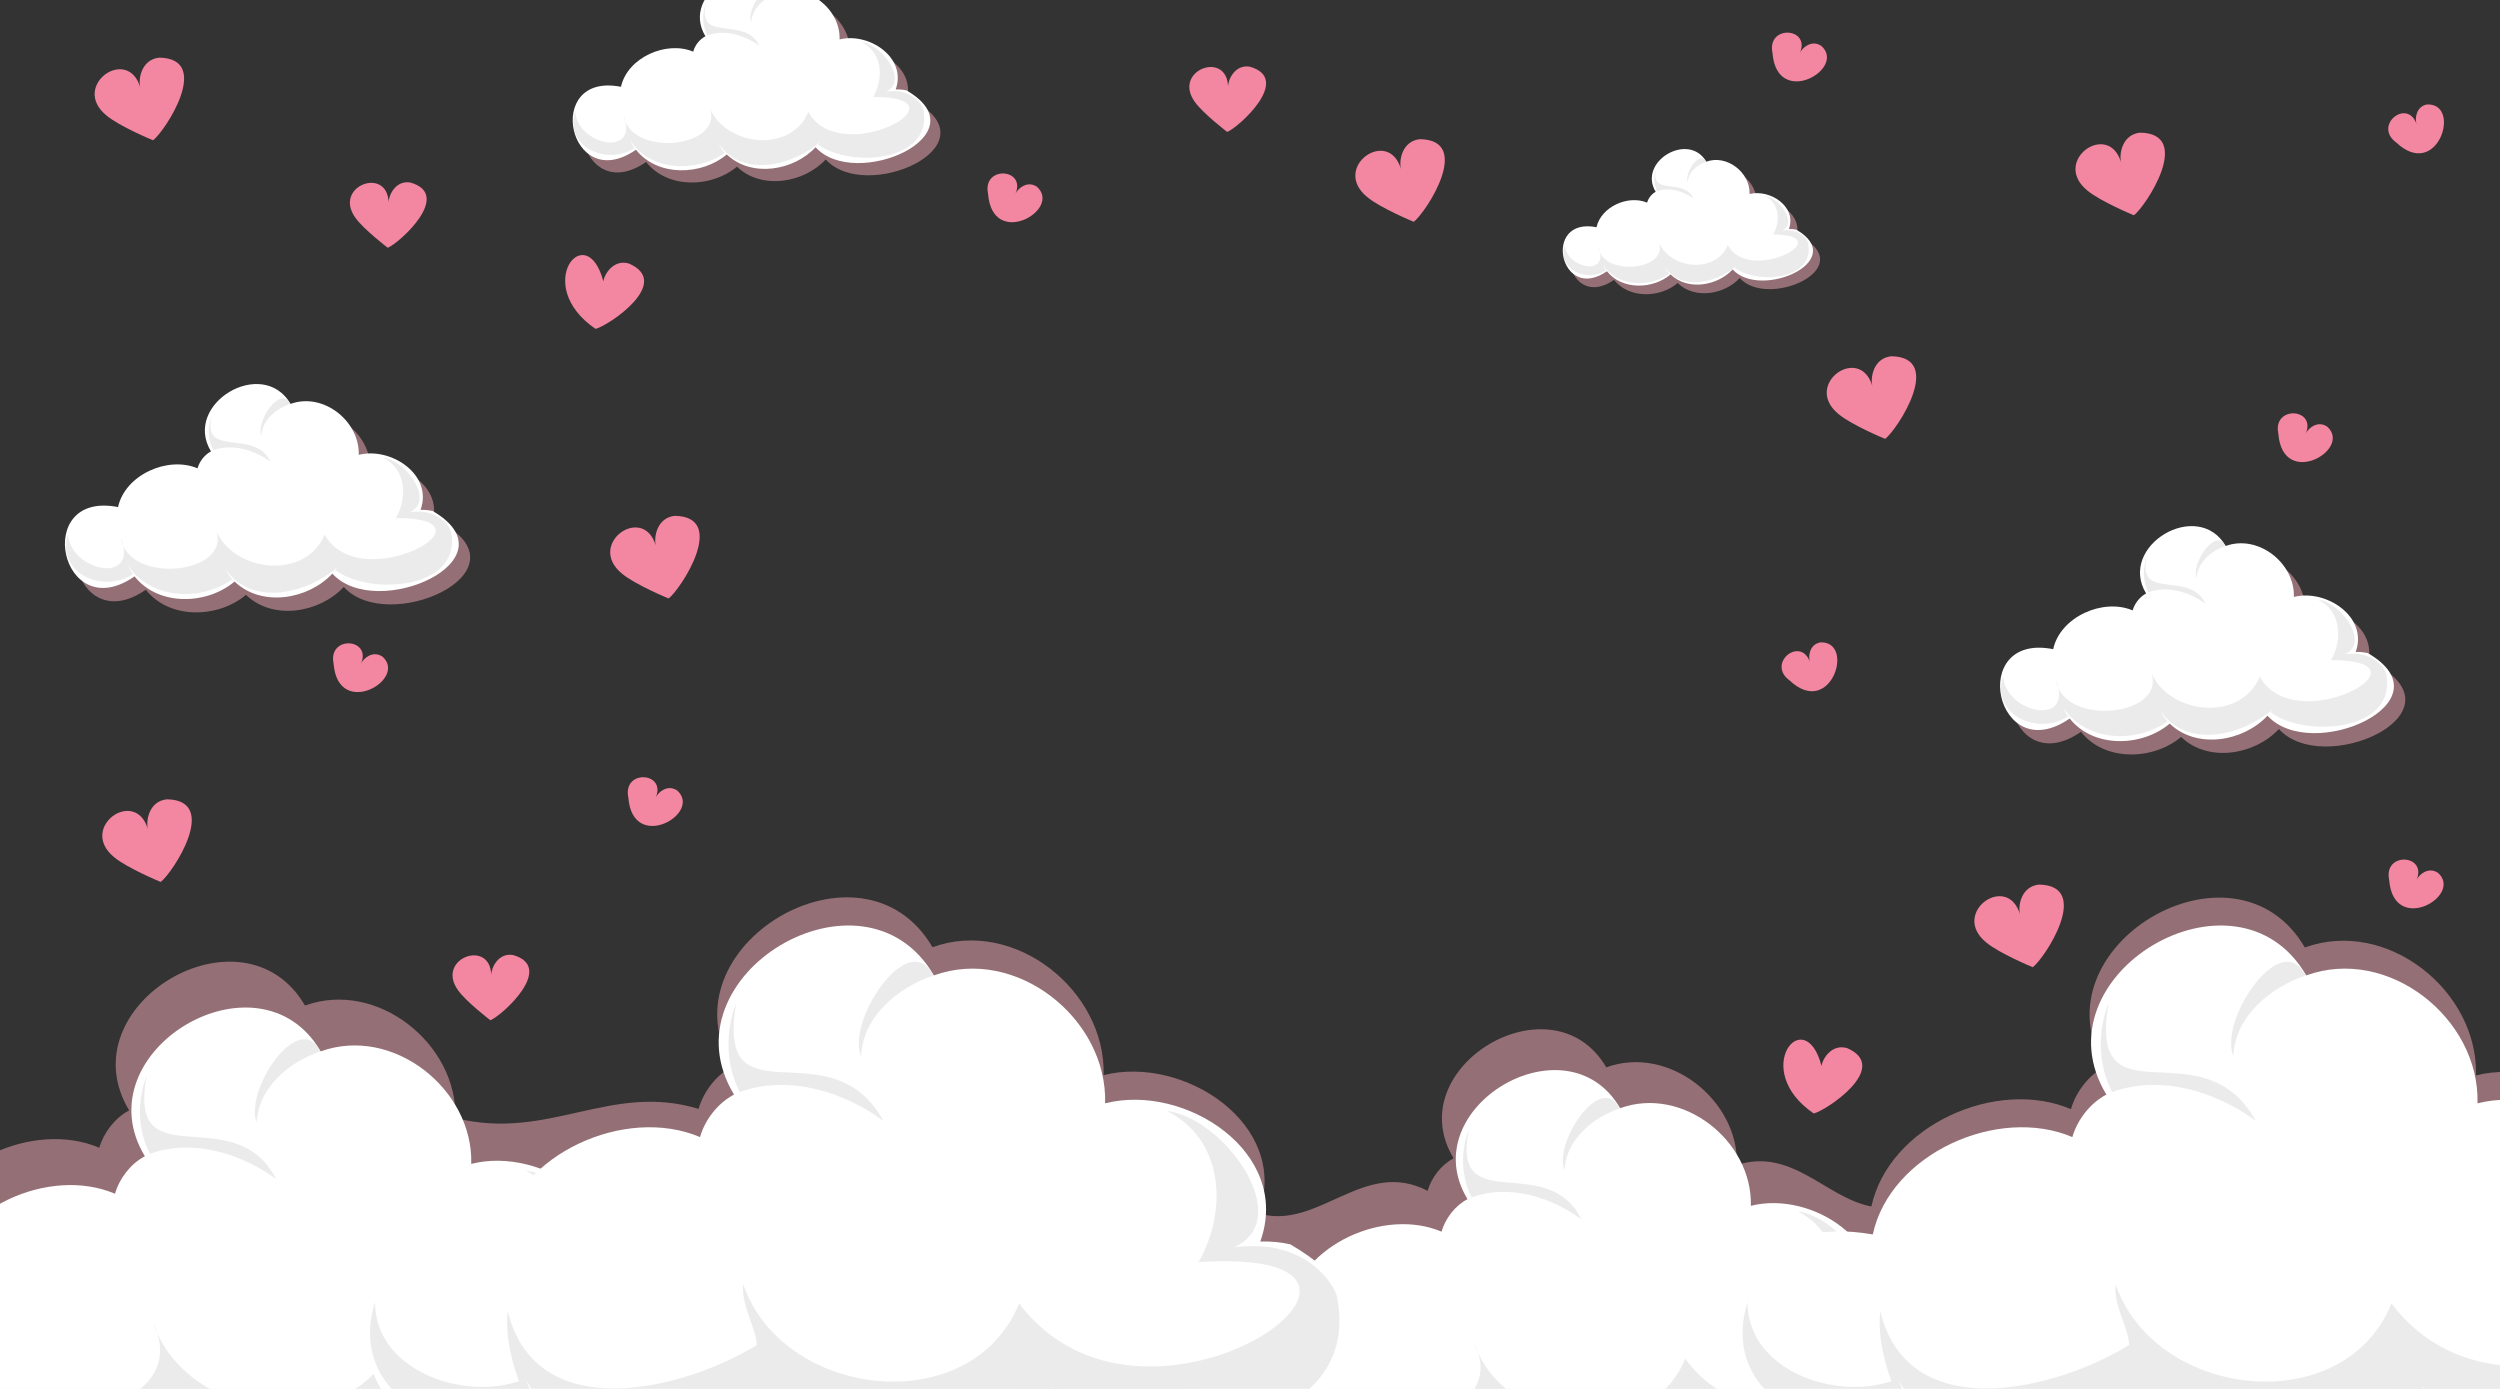 <?xml version="1.0" encoding="UTF-8"?><svg xmlns="http://www.w3.org/2000/svg" xmlns:xlink="http://www.w3.org/1999/xlink" viewBox="0 0 180 100">
  <rect x="0" y="0" width="180" height="100" fill="#333333" stroke="none"/>
  <defs>
    <style>
      .e {
        fill: #d8d8d8;
      }
      .e,
      .f {
        opacity: 0.5;
      }
      .f {
        fill: #f7aebb;
        mix-blend-mode: multiply;
      }
      .k {
        isolation: isolate;
      }
      .l {
        clip-path: url(#d);
      }
      .h {
        fill: none;
      }
      .i {
        fill: #f386a0;
      }
      .j {
        fill: #fff;
      }
    </style>
  </defs>
  <g class="k">
    <g id="b">
      <g id="c">
        <g class="l">
          <path
            class="f"
            d="m191.6,87.59c-.7-.16-1.44-.23-2.16-.2,2.31-6.41-5.41-11.42-11.17-9.96.17-6.11-6.43-11.35-12.32-9.21-5.05-8.65-19.58-.03-14.4,8.58-1.18.62-2.09,1.83-2.44,3.06-5.36-2.29-13.11,1.19-14.37,7.01-3.3-.64-5.7-4.26-9.68-2.99.13-4.67-4.91-8.67-9.41-7.03-3.86-6.61-14.95-.02-10.99,6.55-.9.47-1.6,1.4-1.87,2.34-4.61-2.39-7.85,2.88-12.16,1.63,2.31-6.41-5.41-11.42-11.17-9.96.17-6.11-6.43-11.35-12.32-9.21-5.05-8.65-19.58-.03-14.4,8.58-1.18.62-2.09,1.83-2.44,3.06-6.37-1.93-10.8,2.34-17.51.66.15-5.37-5.66-9.98-10.83-8.1-4.44-7.61-17.22-.03-12.66,7.55-1.03.54-1.84,1.61-2.15,2.69-4.71-2.01-11.52,1.05-12.64,6.16-13.82-2.42-9.49,18.94,2.63,11.01,3.75,4.77,11.49,4.55,15.9.82,4.22,4.06,11.51,2.91,15.37-1.1,7.26,2.92,22.08,6.2,28.6.76,4.87,4.68,13.32,3.26,17.68-1.44,5.42,3.51,13.59,4.41,19.43,1.78,3.26,4.14,9.98,3.95,13.81.71,3.72,3.57,10.17,2.49,13.5-1.1,4.91,3.48,11.79,3.02,16.32-.87,4.27,5.42,13.07,5.18,18.08.93,4.87,4.68,13.32,3.26,17.68-1.44,7.94,8.75,33.25-2.51,18.12-11.31Z" />
          <path
            class="j"
            d="m45.66,92.72c-.62-.14-1.27-.2-1.9-.17,2.02-5.63-4.76-10.04-9.83-8.75.15-5.39-5.65-9.98-10.84-8.1-4.43-7.61-17.23-.02-12.66,7.55-1.04.55-1.84,1.61-2.15,2.7-4.71-2.01-11.53,1.04-12.63,6.16-13.83-2.42-9.48,18.95,2.62,11.01,3.75,4.77,11.49,4.55,15.9.82,4.28,4.12,11.71,2.87,15.54-1.27,6.98,7.69,29.24-2.2,15.94-9.95Z" />
          <path
            class="j"
            d="m48.51,99.76c-3.82,5.95-12.81,5.84-18.3,2.37.13-.15.26-.31.39-.46-4.76,4.19-13.65,6.4-17.77.34.26.59.61,1.14,1.06,1.61-4.53,3.15-11.27,3.29-15.35-.67-.48-.5-.95-1.07-1.29-1.69.22.54.49,1.06.81,1.54-11.13,6.81-15.05-13-2.42-10.54-.16.94.03,1.89.44,2.75-1.69-6.22,11.24-13.58,12.64-6.24-.65-1.98.3-4.03,1.95-5.2.05.04.33-.11.33-.17,1.18-.47,2.41-.79,3.66-.61-1.25-.36-2.65-.13-3.85.3-3.99-7.3,7.85-14.47,12.26-7.37-.94.31-1.87.74-2.53,1.5,5.6-4.28,14.22,1.48,13.29,8.23.08-.48.12-.95.12-1.44,4.97-1.8,14.03,6.62,7.33,9.16.72-.39,1.6-.34,2.38-.34,3.48-.09,6.57,3.61,4.86,6.92Z" />
          <path class="e" d="m18.35,79.95c-.02.34.03.62.14.87.09-2.51,2.36-4.38,4.58-5.12-1.38-2.78-4.7,1.72-4.71,4.24Z" />
          <path class="e" d="m10.8,83.08c3.04-1.12,6.57-.04,9.09,1.82-3.05-5.89-10.75.18-9.33-7.44-.7,1.78-.66,3.92.24,5.62Z" />
          <path
            class="e"
            d="m48.6,95.94c-.82-1.92-2.91-3.05-4.95-3.1-.79,0-1.67-.05-2.38.34,5.35-1.24.45-8.42-3.42-8.9,3.58,1.8,3.88,6.26,2,9.57,16.68-.94-3.59,13.27-11.36,2.62-3.06,7.46-15,6.01-17.47-1.23,3.67,7.45-13.77,9.49-14.9,1.71-.65,1.28,1.34,4.07.16,4.65-3.6.64-8.5-.97-8.57-5.21-1.93,6.22,5.54,9.53,10.33,6.41-.32-.48-.59-1-.81-1.54.34.62.81,1.19,1.29,1.69,4.08,3.96,10.82,3.83,15.35.67-.45-.47-.8-1.02-1.06-1.61,4.12,6.05,13.01,3.84,17.77-.34-.12.16-.26.31-.39.46,5.53,4.19,20.36,3.09,18.39-6.2Z" />
          <path class="j" d="m10.66,83.57s-.03.02-.05.03c.02,0,.03-.01.05-.02,0,0,0,0,0-.01Z" />
          <path
            class="j"
            d="m136.24,94.57c-.54-.12-1.1-.17-1.65-.15,1.75-4.89-4.13-8.72-8.53-7.6.13-4.68-4.91-8.66-9.41-7.03-3.84-6.61-14.96-.02-10.99,6.55-.9.47-1.6,1.4-1.87,2.34-4.09-1.74-10.01.91-10.97,5.35-11.94-2.35-7.94,16.66,2.28,9.56,3.25,4.15,9.98,3.95,13.81.71,3.71,3.58,10.17,2.49,13.49-1.1,6.06,6.68,25.39-1.91,13.84-8.64Z" />
          <path
            class="j"
            d="m138.72,100.68c-3.31,5.16-11.12,5.07-15.89,2.06.11-.13.23-.27.33-.4-4.13,3.64-11.85,5.55-15.43.3.22.51.53.99.92,1.4-3.93,2.74-9.78,2.86-13.33-.59-.42-.43-.83-.93-1.12-1.46.19.47.42.92.7,1.34-9.66,5.91-13.07-11.28-2.1-9.15-.14.82.03,1.64.38,2.39-1.47-5.4,9.76-11.79,10.98-5.42-.56-1.72.26-3.5,1.69-4.51.05.03.28-.1.29-.15,1.03-.41,2.09-.69,3.18-.53-1.08-.31-2.3-.11-3.34.26-3.47-6.34,6.81-12.57,10.64-6.4-.82.27-1.63.64-2.2,1.31,4.86-3.71,12.34,1.28,11.54,7.15.07-.41.11-.83.11-1.25,4.32-1.56,12.18,5.75,6.36,7.96.62-.34,1.38-.3,2.07-.29,3.02-.08,5.71,3.14,4.22,6.01Z" />
          <path class="e" d="m112.53,83.49c-.02.3.03.54.12.76.08-2.18,2.05-3.8,3.97-4.44-1.2-2.41-4.08,1.49-4.09,3.68Z" />
          <path class="e" d="m105.97,86.21c2.64-.97,5.71-.04,7.89,1.58-2.5-5-9.4.04-8.1-6.46-.61,1.54-.57,3.41.2,4.88Z" />
          <path
            class="e"
            d="m138.8,97.36c-.71-1.67-2.53-2.65-4.3-2.69-.69,0-1.45-.05-2.07.29,4.65-1.08.39-7.31-2.97-7.73,3.11,1.56,3.37,5.44,1.74,8.31,14.59-.7-3.39,11.45-9.86,2.28-2.66,6.48-13.02,5.22-15.17-1.06,3.14,6.47-11.93,8.27-12.93,1.49-.56,1.11,1.16,3.54.14,4.04-3.12.55-7.38-.84-7.44-4.53-1.68,5.4,4.81,8.27,8.97,5.57-.28-.42-.51-.87-.7-1.34.29.54.7,1.03,1.12,1.46,3.54,3.44,9.4,3.32,13.33.59-.39-.4-.69-.89-.92-1.4,3.58,5.26,11.3,3.34,15.43-.3-.11.14-.22.27-.33.4,4.8,3.64,17.68,2.68,15.97-5.38Z" />
          <path class="j" d="m105.85,86.63s-.02.02-.04.03c.02,0,.03-.01.05-.02,0,0,0,0,0-.01Z" />
          <path
            class="j"
            d="m92.9,89.59c-.7-.16-1.44-.22-2.16-.2,2.3-6.41-5.41-11.42-11.17-9.95.17-6.12-6.43-11.35-12.33-9.21-5.03-8.66-19.59-.02-14.39,8.58-1.18.62-2.1,1.83-2.45,3.06-5.35-2.28-13.12,1.19-14.37,7.01-15.73-2.75-10.79,21.54,2.98,12.52,4.26,5.43,13.07,5.17,18.08.93,4.86,4.68,13.32,3.27,17.67-1.44,7.94,8.75,33.25-2.51,18.12-11.31Z" />
          <path
            class="j"
            d="m96.14,97.59c-4.34,6.76-14.57,6.64-20.81,2.7.15-.17.3-.35.44-.53-5.41,4.76-15.52,7.28-20.21.39.29.67.7,1.3,1.2,1.83-5.15,3.58-12.81,3.74-17.45-.77-.55-.57-1.08-1.21-1.47-1.92.25.62.55,1.21.92,1.75-13.02,7.46-17.21-14.49-2.75-11.99-.19,1.07.04,2.15.5,3.13-1.92-7.07,12.78-15.45,14.38-7.1-.74-2.25.34-4.59,2.21-5.91.06.05.37-.13.37-.2,1.34-.54,2.74-.9,4.16-.7-1.42-.41-3.01-.14-4.38.34-4.54-8.3,8.92-16.46,13.94-8.39-1.07.36-2.13.84-2.88,1.71,6.37-4.86,16.17,1.68,15.11,9.36.09-.54.14-1.08.14-1.63,5.66-2.04,15.96,7.53,8.33,10.42.81-.44,1.81-.39,2.71-.38,3.95-.1,7.48,4.11,5.53,7.87Z" />
          <path class="e" d="m61.84,75.07c-.02.39.04.71.16.99.1-2.86,2.68-4.98,5.2-5.82-1.57-3.16-5.35,1.96-5.36,4.82Z" />
          <path class="e" d="m53.26,78.63c3.46-1.27,7.47-.05,10.34,2.07-3.82-6.97-12.09.45-10.6-8.46-.79,2.02-.75,4.46.27,6.39Z" />
          <path
            class="e"
            d="m96.25,93.25c-.93-2.18-3.31-3.47-5.63-3.52-.9,0-1.9-.06-2.71.38,6.09-1.41.51-9.58-3.89-10.12,4.08,2.05,4.41,7.12,2.28,10.88,18.82-1.2-3.75,15.17-12.92,2.98-3.48,8.49-17.06,6.84-19.87-1.39-.15,1.58.93,3.13.98,4.38-5.17,3.2-15.88,5.95-17.93-2.43-.18,1.59.19,3.34.8,5.03-3.97,1.4-10.34-.73-10.36-5.68-2.2,7.08,6.3,10.83,11.75,7.29-.37-.55-.67-1.14-.92-1.75.38.7.92,1.35,1.47,1.92,4.64,4.51,12.31,4.35,17.45.77-.5-.53-.91-1.16-1.2-1.83,4.69,6.88,14.8,4.37,20.21-.39-.14.18-.29.36-.44.53,6.29,4.77,23.15,3.51,20.92-7.05Z" />
          <path class="j" d="m53.1,79.19s-.03.02-.05.04c.02,0,.04-.02.06-.02,0,0,0,0,0-.02Z" />
          <path
            class="j"
            d="m191.71,89.59c-.7-.16-1.44-.22-2.16-.2,2.3-6.41-5.41-11.42-11.17-9.95.17-6.12-6.43-11.35-12.33-9.21-5.03-8.66-19.59-.02-14.39,8.58-1.18.62-2.1,1.83-2.45,3.06-5.35-2.28-13.11,1.19-14.37,7.01-15.73-2.75-10.79,21.54,2.98,12.52,4.26,5.43,13.07,5.17,18.08.93,4.86,4.68,13.32,3.27,17.67-1.44,7.94,8.75,33.25-2.51,18.12-11.31Z" />
          <path
            class="j"
            d="m194.95,97.59c-4.34,6.76-14.57,6.64-20.81,2.7.15-.17.3-.35.44-.53-5.41,4.76-15.52,7.28-20.21.39.29.67.7,1.3,1.2,1.83-5.15,3.58-12.81,3.74-17.45-.77-.55-.57-1.08-1.21-1.47-1.92.25.62.55,1.21.92,1.75-13.02,7.46-17.21-14.49-2.75-11.99-.19,1.07.04,2.15.5,3.13-1.92-7.07,12.78-15.45,14.38-7.1-.74-2.25.34-4.59,2.21-5.91.06.05.37-.13.37-.2,1.34-.54,2.74-.9,4.16-.7-1.42-.41-3.01-.14-4.38.34-4.54-8.3,8.92-16.46,13.94-8.39-1.07.36-2.13.84-2.88,1.71,6.37-4.86,16.16,1.68,15.11,9.36.09-.54.14-1.08.14-1.63,5.66-2.04,15.96,7.53,8.33,10.42.81-.44,1.82-.39,2.71-.38,3.95-.1,7.48,4.11,5.53,7.87Z" />
          <path class="e" d="m160.65,75.07c-.02.39.04.71.15.99.1-2.86,2.68-4.98,5.2-5.82-1.57-3.16-5.35,1.96-5.36,4.82Z" />
          <path class="e" d="m152.07,78.63c3.46-1.27,7.48-.05,10.34,2.07-3.82-6.97-12.09.45-10.6-8.46-.8,2.02-.75,4.46.27,6.39Z" />
          <path
            class="e"
            d="m195.06,93.25c-.93-2.18-3.31-3.47-5.63-3.52-.89,0-1.9-.06-2.71.38,6.09-1.41.51-9.58-3.89-10.12,4.08,2.05,4.41,7.12,2.28,10.88,18.82-1.2-3.75,15.17-12.92,2.98-3.48,8.49-17.06,6.84-19.87-1.39-.15,1.58.94,3.13.98,4.38-5.17,3.2-15.88,5.95-17.92-2.43-.18,1.59.19,3.34.8,5.03-3.97,1.4-10.34-.73-10.36-5.68-2.19,7.08,6.3,10.83,11.75,7.29-.37-.55-.67-1.14-.92-1.75.38.7.92,1.35,1.47,1.92,4.64,4.51,12.31,4.35,17.45.77-.5-.53-.91-1.16-1.2-1.83,4.69,6.89,14.8,4.37,20.21-.39-.14.18-.29.36-.44.53,6.29,4.77,23.15,3.51,20.92-7.05Z" />
          <path class="j" d="m151.91,79.19s-.03.02-.05.04c.02,0,.04-.02.06-.02,0,0,0,0,0-.02Z" />
          <path
            class="f"
            d="m31.95,37.75c-.28-.06-.57-.09-.86-.08.92-2.55-2.16-4.55-4.45-3.96.07-2.44-2.56-4.52-4.91-3.67-2.01-3.45-7.8,0-5.73,3.42-.47.25-.83.73-.97,1.22-2.13-.91-5.22.47-5.72,2.79-6.23-1.23-4.14,8.69,1.19,4.99,1.7,2.16,5.2,2.06,7.21.37,1.94,1.87,5.3,1.3,7.04-.57,3.16,3.48,13.24-1,7.22-4.51Z" />
          <path
            class="j"
            d="m31.14,36.79c-.28-.06-.57-.09-.86-.08.92-2.55-2.16-4.55-4.45-3.96.07-2.44-2.56-4.52-4.91-3.67-2.01-3.45-7.8,0-5.73,3.42-.47.25-.83.73-.97,1.22-2.13-.91-5.22.47-5.72,2.79-6.23-1.23-4.14,8.69,1.19,4.99,1.7,2.16,5.2,2.06,7.2.37,1.94,1.87,5.3,1.3,7.04-.57,3.16,3.48,13.24-1,7.22-4.51Z" />
          <path
            class="j"
            d="m32.43,39.97c-1.73,2.69-5.8,2.65-8.29,1.08.06-.07.12-.14.17-.21-2.15,1.9-6.18,2.9-8.05.16.12.26.28.52.48.73-2.04,1.43-5.12,1.49-6.95-.31-.23-.22-.43-.48-.59-.76.1.25.22.48.37.7-5.04,3.08-6.82-5.89-1.1-4.77-.07.43.01.86.2,1.25-.77-2.82,5.09-6.15,5.73-2.83-.29-.9.13-1.83.88-2.36.03.02.15-.05.15-.08.54-.21,1.09-.36,1.66-.28-.56-.16-1.2-.06-1.74.14-1.81-3.3,3.55-6.56,5.55-3.34-.43.14-.85.33-1.15.68,2.54-1.94,6.44.67,6.02,3.73.04-.22.05-.43.06-.65,2.25-.82,6.36,3,3.32,4.15.32-.18.72-.15,1.08-.15,1.58-.04,2.98,1.64,2.2,3.13Z" />
          <path class="e" d="m18.76,31c0,.15.01.28.06.4.04-1.14,1.07-1.98,2.07-2.32-.62-1.26-2.13.78-2.13,1.92Z" />
          <path class="e" d="m15.35,32.42c1.37-.51,2.98-.02,4.12.82-1.15-2.46-4.99-.14-4.22-3.37-.32.8-.3,1.78.11,2.55Z" />
          <path
            class="e"
            d="m32.47,38.24c-.37-.87-1.32-1.38-2.24-1.4-.36,0-.76-.02-1.08.15,2.42-.56.2-3.82-1.55-4.03,1.62.81,1.76,2.84.91,4.34,7.81-.01-2.58,5.78-5.14,1.19-1.39,3.38-6.79,2.72-7.92-.56,1.64,3.38-6.23,4.31-6.75.78,1.33,3.47-3.64,2.42-3.81-.26-.87,2.82,2.51,4.31,4.68,2.9-.15-.22-.27-.45-.37-.7.16.28.35.54.59.76,1.83,1.8,4.9,1.73,6.95.31-.2-.21-.36-.46-.48-.73,1.87,2.74,5.89,1.74,8.05-.16-.06.07-.12.14-.17.21,2.51,1.9,9.22,1.4,8.33-2.81Z" />
          <path class="j" d="m15.28,32.64s-.01,0-.02.02c0,0,.02,0,.02,0,0,0,0,0,0,0Z" />
          <path
            class="f"
            d="m171.28,47.98c-.28-.06-.57-.09-.86-.08.92-2.55-2.16-4.55-4.45-3.96.07-2.44-2.56-4.52-4.91-3.67-2.01-3.45-7.8,0-5.73,3.42-.47.25-.83.73-.97,1.22-2.13-.91-5.22.47-5.72,2.79-6.23-1.23-4.14,8.69,1.19,4.99,1.7,2.16,5.2,2.06,7.21.37,1.94,1.87,5.3,1.3,7.04-.57,3.16,3.48,13.24-1,7.22-4.51Z" />
          <path
            class="j"
            d="m170.47,47.02c-.28-.06-.57-.09-.86-.08.92-2.55-2.16-4.55-4.45-3.96.07-2.44-2.56-4.52-4.91-3.67-2.01-3.45-7.8,0-5.73,3.42-.47.25-.83.73-.97,1.22-2.13-.91-5.22.47-5.72,2.79-6.23-1.23-4.14,8.69,1.19,4.99,1.7,2.16,5.2,2.06,7.2.37,1.94,1.87,5.3,1.3,7.04-.57,3.16,3.48,13.24-1,7.22-4.51Z" />
          <path
            class="j"
            d="m171.76,50.2c-1.73,2.69-5.8,2.65-8.29,1.08.06-.07.12-.14.17-.21-2.15,1.9-6.18,2.9-8.05.16.12.26.28.52.48.73-2.04,1.43-5.12,1.49-6.95-.31-.23-.22-.43-.48-.59-.76.1.25.22.48.37.7-5.04,3.08-6.82-5.89-1.1-4.77-.07.43.01.86.2,1.25-.77-2.82,5.09-6.15,5.73-2.83-.29-.9.13-1.83.88-2.36.03.02.15-.05.15-.08.54-.21,1.09-.36,1.66-.28-.56-.16-1.2-.06-1.74.14-1.81-3.3,3.55-6.56,5.55-3.34-.43.14-.85.33-1.15.68,2.54-1.94,6.44.67,6.02,3.73.04-.22.05-.43.06-.65,2.25-.82,6.36,3,3.32,4.15.32-.18.72-.15,1.08-.15,1.57-.04,2.98,1.64,2.2,3.13Z" />
          <path class="e" d="m158.1,41.23c0,.15.01.28.06.4.04-1.14,1.07-1.98,2.07-2.32-.62-1.26-2.13.78-2.13,1.92Z" />
          <path class="e" d="m154.68,42.65c1.37-.51,2.98-.02,4.12.82-1.15-2.46-4.99-.14-4.22-3.37-.32.8-.3,1.78.11,2.55Z" />
          <path
            class="e"
            d="m171.8,48.47c-.37-.87-1.32-1.38-2.24-1.4-.36,0-.76-.02-1.08.15,2.42-.56.2-3.82-1.55-4.03,1.62.81,1.76,2.84.91,4.34,7.81-.01-2.58,5.78-5.14,1.19-1.39,3.38-6.79,2.72-7.92-.56,1.64,3.38-6.23,4.31-6.75.78,1.33,3.47-3.64,2.42-3.81-.26-.87,2.82,2.51,4.31,4.68,2.9-.15-.22-.27-.45-.37-.7.16.28.35.54.59.76,1.83,1.8,4.9,1.73,6.95.31-.2-.21-.36-.46-.48-.73,1.87,2.74,5.89,1.74,8.05-.16-.06.07-.12.14-.17.21,2.51,1.9,9.22,1.4,8.33-2.81Z" />
          <path class="j" d="m154.61,42.87s-.01,0-.02.02c0,0,.02,0,.02,0,0,0,0,0,0,0Z" />
          <path
            class="f"
            d="m129.86,17.16c-.18-.04-.37-.06-.55-.05.58-1.62-1.37-2.89-2.83-2.52.05-1.55-1.63-2.87-3.12-2.33-1.28-2.19-4.96,0-3.64,2.17-.3.16-.53.46-.62.78-1.35-.58-3.32.3-3.64,1.77-3.96-.78-2.63,5.52.75,3.17,1.08,1.37,3.31,1.31,4.58.23,1.23,1.19,3.37.83,4.47-.36,2.01,2.21,8.42-.63,4.59-2.86Z" />
          <path
            class="j"
            d="m129.35,16.54c-.18-.04-.37-.06-.55-.05.59-1.62-1.37-2.89-2.83-2.52.05-1.55-1.63-2.87-3.12-2.33-1.27-2.19-4.96,0-3.64,2.17-.3.16-.53.46-.62.78-1.36-.58-3.32.3-3.64,1.77-3.96-.78-2.63,5.52.75,3.17,1.08,1.37,3.31,1.31,4.58.23,1.23,1.19,3.37.83,4.47-.36,2.01,2.21,8.42-.63,4.59-2.86Z" />
          <path
            class="j"
            d="m130.17,18.57c-1.1,1.71-3.69,1.68-5.27.68.04-.04.08-.09.11-.13-1.37,1.21-3.93,1.84-5.11.1.07.17.17.33.3.46-1.3.91-3.24.95-4.42-.19-.14-.14-.27-.31-.37-.49.06.16.14.31.23.44-3.2,1.96-4.33-3.74-.7-3.03-.05.27,0,.54.13.79-.49-1.79,3.23-3.91,3.64-1.8-.19-.57.09-1.16.56-1.5.02.01.09-.03.09-.05.34-.14.69-.23,1.05-.18-.36-.1-.76-.04-1.11.09-1.15-2.1,2.26-4.17,3.53-2.12-.27.09-.54.21-.73.43,1.61-1.23,4.09.43,3.83,2.37.02-.14.03-.27.04-.41,1.43-.52,4.04,1.9,2.11,2.64.21-.11.46-.1.69-.1,1-.02,1.89,1.04,1.4,1.99Z" />
          <path class="e" d="m121.48,12.87c0,.1,0,.18.04.25.03-.72.68-1.26,1.32-1.47-.4-.8-1.35.49-1.36,1.22Z" />
          <path class="e" d="m119.31,13.77c.87-.32,1.89-.01,2.62.52-.73-1.56-3.17-.09-2.68-2.14-.2.51-.19,1.13.07,1.62Z" />
          <path
            class="e"
            d="m130.19,17.47c-.24-.55-.84-.88-1.43-.89-.23,0-.48-.02-.69.1,1.54-.36.13-2.42-.98-2.56,1.03.52,1.12,1.8.58,2.76,4.93.04-1.74,3.66-3.27.76-.88,2.15-4.32,1.73-5.03-.35,1.04,2.15-3.96,2.74-4.29.49.85,2.2-2.31,1.54-2.42-.16-.56,1.79,1.59,2.74,2.97,1.85-.09-.14-.17-.29-.23-.44.1.18.23.34.37.49,1.18,1.14,3.11,1.1,4.42.19-.13-.14-.23-.3-.3-.46,1.19,1.74,3.74,1.11,5.11-.1-.04.04-.07.09-.11.13,1.59,1.21,5.86.89,5.29-1.78Z" />
          <path class="j" d="m119.27,13.91s0,0-.01.01c0,0,.02,0,.01-.01Z" />
          <path
            class="f"
            d="m66.01,7.39c-.25-.06-.52-.08-.78-.07.83-2.32-1.96-4.13-4.04-3.6.06-2.22-2.33-4.11-4.46-3.33-1.82-3.13-7.08,0-5.2,3.1-.43.23-.76.66-.89,1.11-1.93-.83-4.74.43-5.2,2.53-5.66-1.11-3.76,7.89,1.08,4.53,1.54,1.96,4.72,1.87,6.54.34,1.76,1.69,4.82,1.18,6.39-.52,2.87,3.16,12.02-.91,6.55-4.09Z" />
          <path
            class="j"
            d="m65.27,6.51c-.25-.06-.52-.08-.78-.07.83-2.32-1.96-4.13-4.04-3.6.07-2.21-2.33-4.1-4.46-3.33-1.82-3.13-7.08,0-5.2,3.1-.43.23-.76.66-.88,1.11-1.94-.82-4.74.43-5.2,2.53-5.66-1.11-3.76,7.89,1.08,4.53,1.54,1.96,4.73,1.87,6.54.34,1.76,1.69,4.82,1.18,6.39-.52,2.87,3.16,12.03-.91,6.55-4.09Z" />
          <path
            class="j"
            d="m66.44,9.41c-1.57,2.44-5.27,2.4-7.53.98.05-.06.11-.13.16-.19-1.96,1.72-5.61,2.63-7.31.14.11.24.25.47.43.66-2.06,1.46-5.45,1.33-6.84-.97.09.22.2.44.33.63-4.58,2.8-6.19-5.34-1-4.34-.07.39.01.78.18,1.13-.7-2.56,4.62-5.59,5.2-2.57-.27-.81.12-1.66.8-2.14.02.02.13-.05.13-.07.49-.19.99-.33,1.51-.25-.51-.15-1.09-.05-1.58.12-1.64-3,3.23-5.95,5.04-3.03-.39.13-.77.3-1.04.62,2.3-1.76,5.85.61,5.47,3.39.03-.2.05-.39.05-.59,2.05-.74,5.77,2.72,3.01,3.77.29-.16.66-.14.98-.14,1.43-.03,2.7,1.49,2,2.85Z" />
          <path class="e" d="m54.03,1.26c0,.14.01.25.06.36.04-1.03.97-1.8,1.88-2.1-.57-1.14-1.93.71-1.94,1.75Z" />
          <path class="e" d="m50.93,2.55c1.25-.46,2.7-.02,3.74.75-1.04-2.23-4.53-.13-3.84-3.06-.29.73-.27,1.61.1,2.31Z" />
          <path
            class="e"
            d="m66.48,7.83c-.34-.79-1.2-1.26-2.04-1.27-.33,0-.69-.02-.98.14,2.2-.51.18-3.46-1.41-3.66,1.48.74,1.6,2.58.82,3.94,7.1-.01-2.34,5.25-4.67,1.08-1.26,3.07-6.17,2.47-7.19-.51,1.49,3.07-5.65,3.92-6.13.71,1.21,3.15-3.31,2.2-3.46-.23-.8,2.56,2.28,3.92,4.25,2.64-.13-.2-.24-.41-.33-.63,1.39,2.3,4.78,2.43,6.84.97-.18-.19-.33-.42-.43-.66,1.7,2.49,5.35,1.58,7.31-.14-.05.06-.1.13-.16.19,2.28,1.72,8.37,1.27,7.57-2.55Z" />
          <path class="j" d="m50.87,2.75s-.01,0-.02.01c0,0,.01,0,.02,0,0,0,0,0,0,0Z" />
          <path class="i" d="m36.93,68.76c-1.06-.17-1.56.92-1.56,1.44-.08-2.65-4.03-1.17-2.39,1.1.58.82,2.3,2.14,2.33,2.16.82-.33,4.72-3.83,1.62-4.7Z" />
          <path class="i" d="m89.98,4.8c-1.06-.17-1.56.92-1.56,1.44-.08-2.65-4.03-1.17-2.39,1.1.58.82,2.3,2.14,2.33,2.16.82-.33,4.72-3.83,1.62-4.7Z" />
          <path class="i" d="m29.54,13.14c-1.06-.17-1.56.92-1.56,1.44-.08-2.65-4.03-1.17-2.39,1.1.58.82,2.3,2.14,2.33,2.16.82-.33,4.72-3.83,1.62-4.7Z" />
          <path class="i" d="m48.73,56.9c-.68-.44-1.35.15-1.51.51.76-1.84-2.41-2.03-1.98.02.32,4.04,5.41,1.11,3.49-.54Z" />
          <path class="i" d="m131.08,46.25c-.8.13-.9,1.02-.77,1.4-.68-1.87-3.15.12-1.45,1.35,2.96,2.77,4.75-2.83,2.22-2.75Z" />
          <path class="i" d="m174.76,7.52c-.8.13-.9,1.02-.77,1.4-.68-1.87-3.15.12-1.45,1.35,2.96,2.77,4.75-2.83,2.22-2.75Z" />
          <path class="i" d="m27.51,47.26c-.68-.44-1.35.15-1.51.51.76-1.84-2.41-2.03-1.98.02.32,4.04,5.41,1.11,3.49-.54Z" />
          <path class="i" d="m74.63,13.43c-.68-.44-1.35.15-1.51.51.76-1.84-2.41-2.03-1.98.02.32,4.04,5.41,1.11,3.49-.54Z" />
          <path class="i" d="m167.53,30.7c-.68-.44-1.35.15-1.51.51.76-1.84-2.41-2.03-1.98.02.32,4.04,5.41,1.11,3.49-.54Z" />
          <path class="i" d="m175.51,62.83c-.68-.44-1.35.15-1.51.51.76-1.84-2.41-2.03-1.98.02.32,4.04,5.41,1.11,3.49-.54Z" />
          <path class="i" d="m131.11,3.29c-.68-.44-1.35.15-1.51.51.76-1.84-2.41-2.03-1.98.02.32,4.04,5.41,1.11,3.49-.54Z" />
          <path class="i" d="m12.02,57.55c-1.29.13-1.53,1.54-1.37,2.15-.9-3.05-5.04-.12-2.44,2.01.92.78,3.33,1.78,3.36,1.79.85-.63,4.31-5.89.44-5.95Z" />
          <path class="i" d="m136.18,25.65c-1.29.13-1.53,1.54-1.37,2.15-.9-3.05-5.04-.12-2.44,2.01.92.78,3.33,1.78,3.36,1.79.85-.63,4.31-5.89.44-5.95Z" />
          <path class="i" d="m102.24,10.02c-1.29.13-1.53,1.54-1.37,2.15-.9-3.05-5.04-.12-2.44,2.01.92.78,3.33,1.78,3.36,1.79.85-.63,4.31-5.89.44-5.95Z" />
          <path class="i" d="m48.59,37.14c-1.29.13-1.53,1.54-1.37,2.15-.9-3.05-5.04-.12-2.44,2.01.92.78,3.33,1.78,3.36,1.79.85-.63,4.31-5.89.44-5.95Z" />
          <path class="i" d="m133.01,75.47c-1.1-.34-1.78.73-1.86,1.28-1.2-4.62-5.2.26-.56,3.42.91-.22,5.56-3.31,2.42-4.7Z" />
          <path class="i" d="m45.3,18.98c-1.1-.34-1.78.73-1.86,1.28-1.21-4.62-5.2.26-.56,3.42.91-.22,5.56-3.31,2.42-4.7Z" />
          <path class="i" d="m154.09,9.55c-1.29.13-1.53,1.54-1.37,2.15-.9-3.05-5.04-.12-2.44,2.01.92.78,3.33,1.78,3.36,1.79.85-.63,4.31-5.89.44-5.95Z" />
          <path class="i" d="m146.81,63.69c-1.29.13-1.53,1.54-1.37,2.15-.9-3.05-5.04-.12-2.44,2.01.92.78,3.33,1.78,3.36,1.79.85-.63,4.31-5.89.44-5.95Z" />
          <path class="i" d="m11.47,4.15c-1.29.13-1.53,1.54-1.37,2.15-.9-3.05-5.04-.12-2.44,2.01.92.78,3.33,1.78,3.36,1.79.85-.63,4.31-5.89.44-5.95Z" />
        </g>
      </g>
    </g>
  </g>
</svg>
